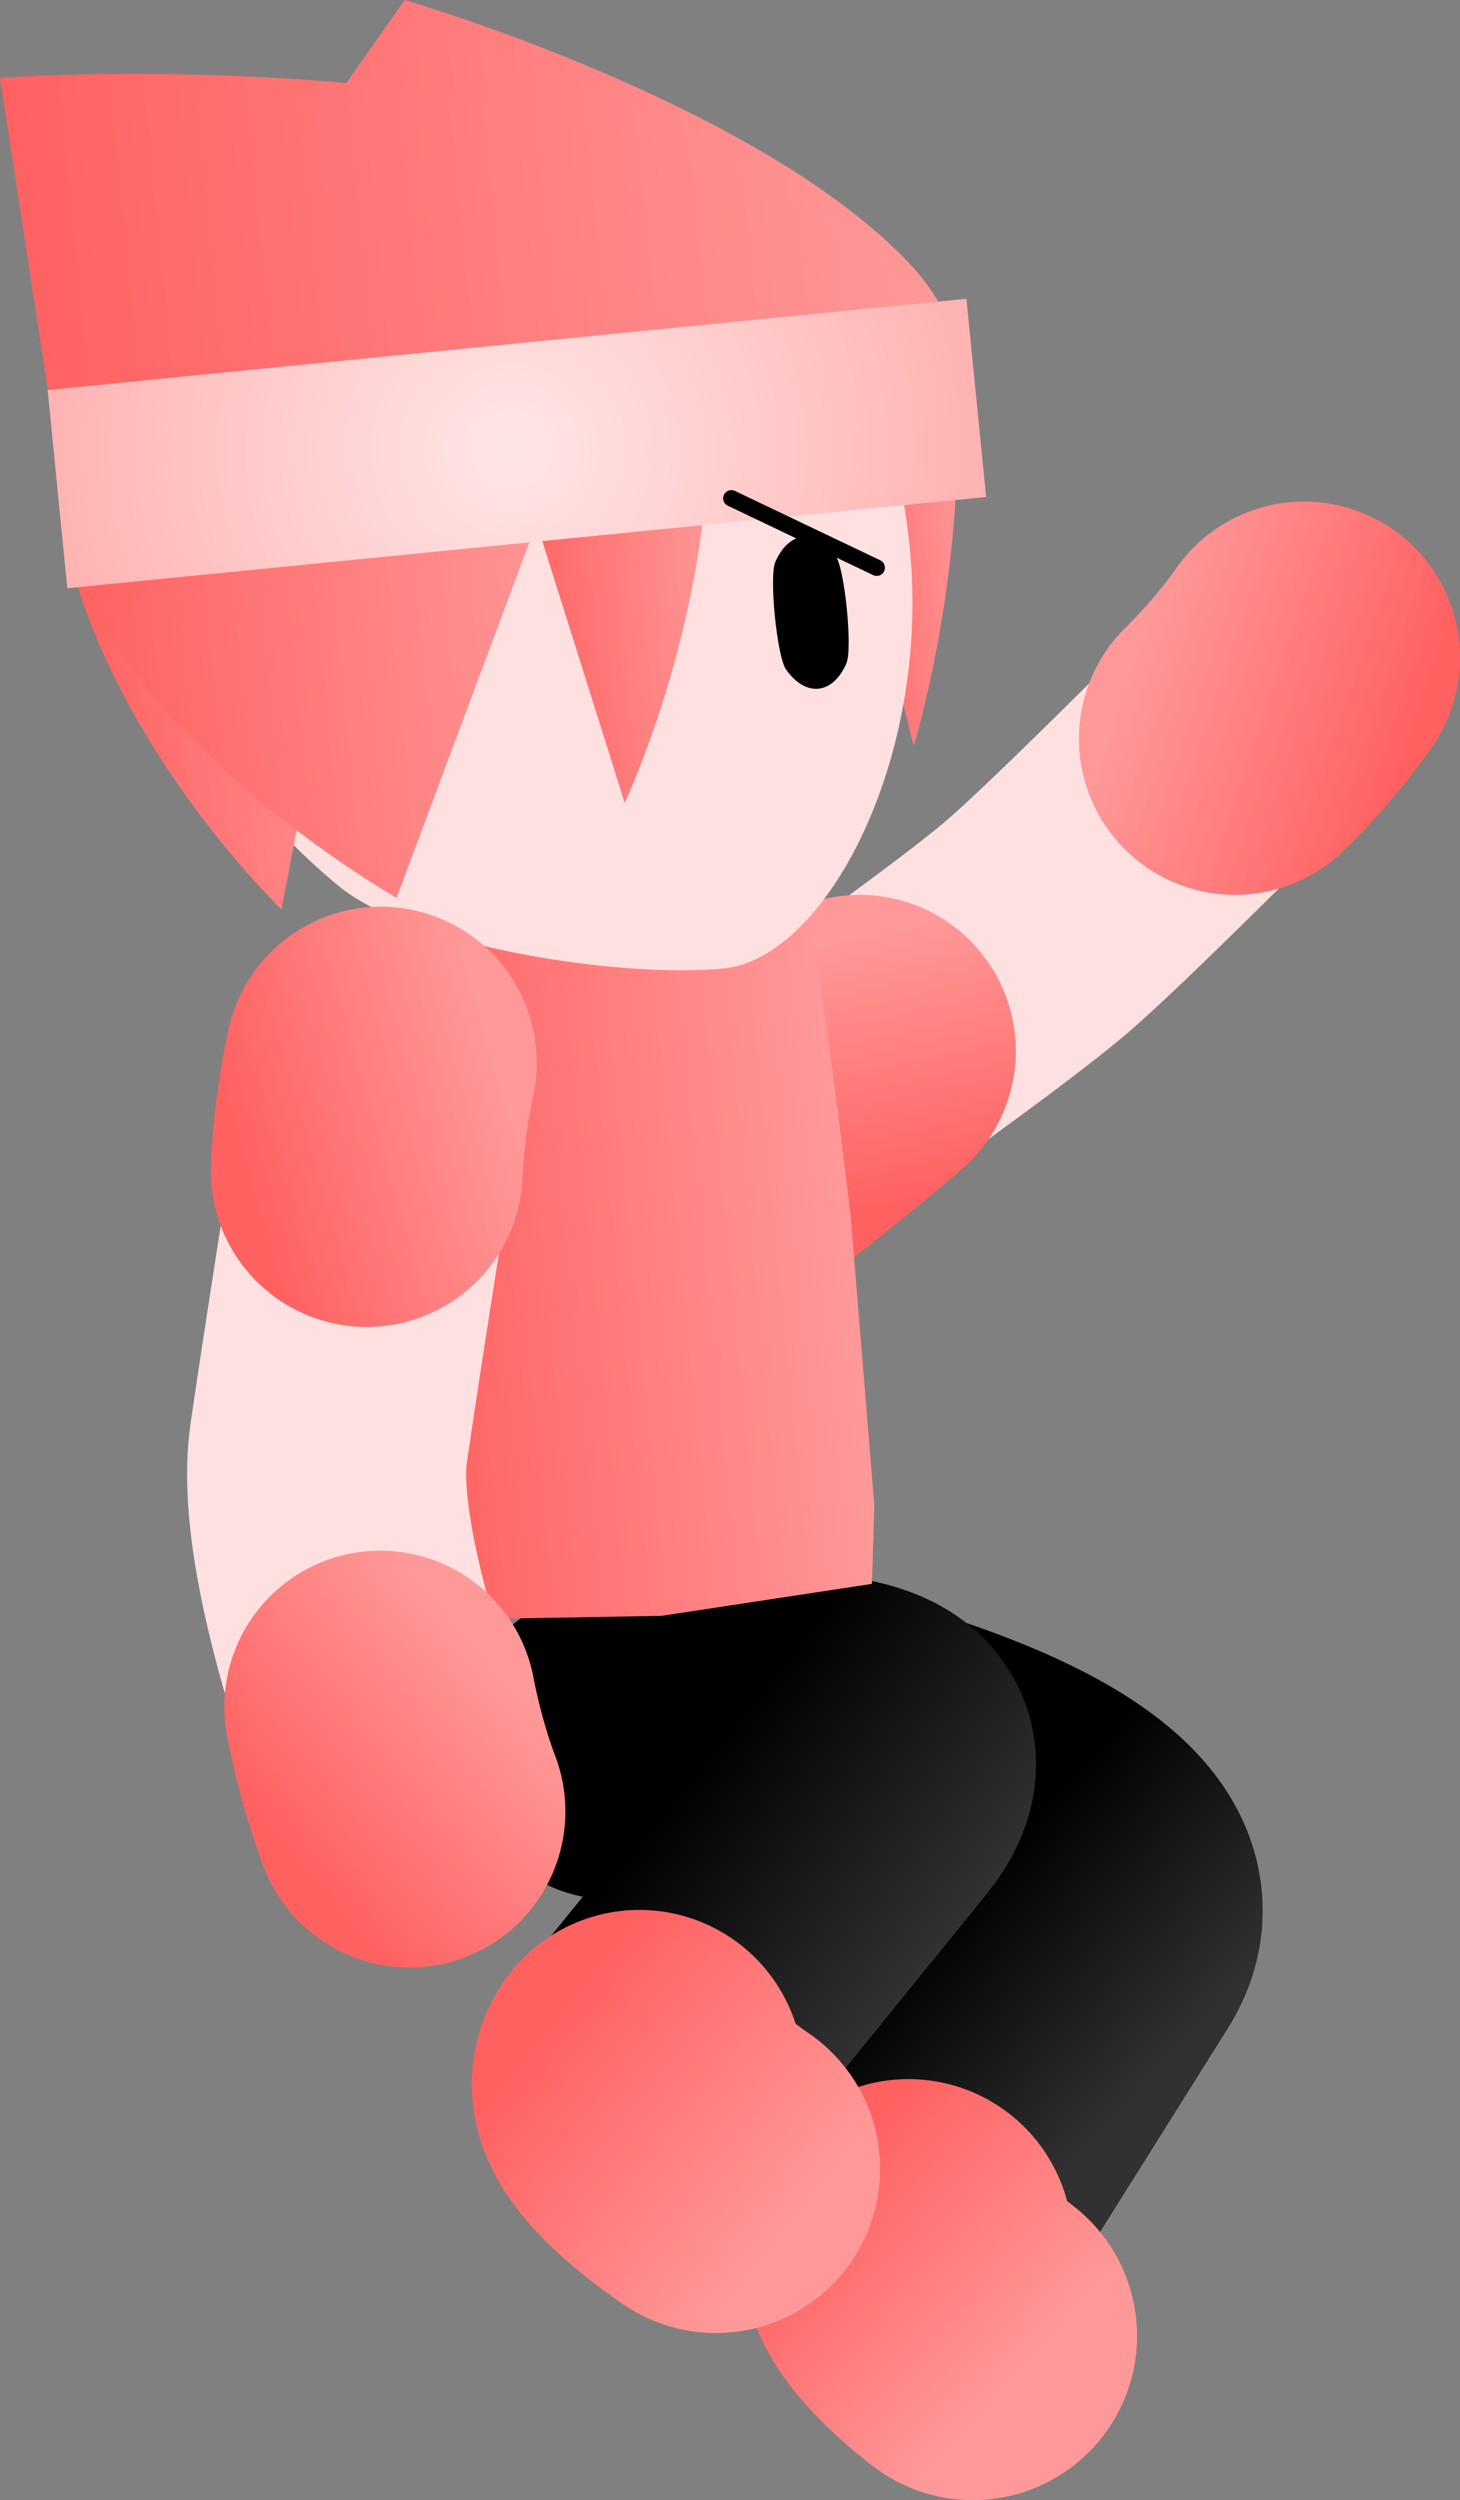 <svg version="1.1" xmlns="http://www.w3.org/2000/svg" xmlns:xlink="http://www.w3.org/1999/xlink" width="44.469" height="76.1" viewBox="0,0,44.469,76.1"><rect x="0" y="0" width="44.469" height="76.1" fill="#808080" stroke="none"/><defs><linearGradient x1="252.895" y1="198.018" x2="258.984" y2="203.52" gradientUnits="userSpaceOnUse" id="color-1"><stop offset="0" stop-color="#000000"/><stop offset="1" stop-color="#313131"/></linearGradient><linearGradient x1="249.858" y1="205.396" x2="256.237" y2="211.161" gradientUnits="userSpaceOnUse" id="color-2"><stop offset="0" stop-color="#ff6161"/><stop offset="1" stop-color="#ff9999"/></linearGradient><linearGradient x1="248.694" y1="178.586" x2="246.957" y2="170.376" gradientUnits="userSpaceOnUse" id="color-3"><stop offset="0" stop-color="#ff6161"/><stop offset="1" stop-color="#ff9999"/></linearGradient><linearGradient x1="265.404" y1="164.401" x2="256.881" y2="161.497" gradientUnits="userSpaceOnUse" id="color-4"><stop offset="0" stop-color="#ff6161"/><stop offset="1" stop-color="#ff9999"/></linearGradient><linearGradient x1="247.928" y1="158.17" x2="251.99" y2="157.766" gradientUnits="userSpaceOnUse" id="color-5"><stop offset="0" stop-color="#ff6161"/><stop offset="1" stop-color="#ff9999"/></linearGradient><linearGradient x1="245.3" y1="193.356" x2="252.555" y2="199.136" gradientUnits="userSpaceOnUse" id="color-6"><stop offset="0" stop-color="#000000"/><stop offset="1" stop-color="#313131"/></linearGradient><linearGradient x1="241.526" y1="200.47" x2="249.126" y2="206.525" gradientUnits="userSpaceOnUse" id="color-7"><stop offset="0" stop-color="#ff6161"/><stop offset="1" stop-color="#ff9999"/></linearGradient><linearGradient x1="234.809" y1="180.875" x2="248.467" y2="179.519" gradientUnits="userSpaceOnUse" id="color-8"><stop offset="0" stop-color="#ff6161"/><stop offset="1" stop-color="#ff9999"/></linearGradient><linearGradient x1="227.611" y1="160.624" x2="250.187" y2="158.383" gradientUnits="userSpaceOnUse" id="color-9"><stop offset="0" stop-color="#ffd499"/><stop offset="1" stop-color="#ffd599"/></linearGradient><linearGradient x1="223.798" y1="150.163" x2="251.153" y2="147.448" gradientUnits="userSpaceOnUse" id="color-10"><stop offset="0" stop-color="#ff6161"/><stop offset="1" stop-color="#ff9999"/></linearGradient><linearGradient x1="223.142" y1="150.76" x2="251.63" y2="147.932" gradientUnits="userSpaceOnUse" id="color-11"><stop offset="0" stop-color="#ff6161"/><stop offset="1" stop-color="#ff9999"/></linearGradient><linearGradient x1="238.054" y1="159.338" x2="244.461" y2="158.701" gradientUnits="userSpaceOnUse" id="color-12"><stop offset="0" stop-color="#ff6161"/><stop offset="1" stop-color="#ff9999"/></linearGradient><linearGradient x1="224.941" y1="162.607" x2="234.365" y2="161.672" gradientUnits="userSpaceOnUse" id="color-13"><stop offset="0" stop-color="#ff6161"/><stop offset="1" stop-color="#ff9999"/></linearGradient><linearGradient x1="224.941" y1="162.607" x2="240.502" y2="161.063" gradientUnits="userSpaceOnUse" id="color-14"><stop offset="0" stop-color="#ff6161"/><stop offset="1" stop-color="#ff9999"/></linearGradient><radialGradient cx="238.066" cy="155.381" r="14.061" gradientUnits="userSpaceOnUse" id="color-15"><stop offset="0" stop-color="#ffe6e6"/><stop offset="1" stop-color="#ffb3b3"/></radialGradient><linearGradient x1="229.815" y1="176.852" x2="237.909" y2="174.531" gradientUnits="userSpaceOnUse" id="color-16"><stop offset="0" stop-color="#ff6161"/><stop offset="1" stop-color="#ff9999"/></linearGradient><linearGradient x1="231.234" y1="197.948" x2="237.773" y2="192.531" gradientUnits="userSpaceOnUse" id="color-17"><stop offset="0" stop-color="#ff6161"/><stop offset="1" stop-color="#ff9999"/></linearGradient></defs><g transform="translate(-222.477,-141.697)"><g data-paper-data="{&quot;isPaintingLayer&quot;:true}" fill-rule="nonzero" stroke-linejoin="miter" stroke-miterlimit="10" stroke-dasharray="" stroke-dashoffset="0" style="mix-blend-mode: normal"><g fill="none" stroke-linecap="round"><path d="M248.043,194.905c0,0 10.073,2.4 7.813,5.998c-1.587,2.528 -4.283,6.822 -5.707,9.09c-0.578,0.92 1.962,2.816 1.962,2.816" stroke="url(#color-1)" stroke-width="9.5"/><path d="M252.11,212.797c0,0 -2.539,-1.896 -1.962,-2.816" stroke="url(#color-2)" stroke-width="10"/></g><g fill="none" stroke-linecap="round"><path d="M262.129,162.016c0,0 -6.254,6.36 -8.139,7.951c-2.237,1.888 -8.824,6.453 -8.824,6.453" stroke="#ffe0e0" stroke-width="8.5"/><path d="M248.666,173.685c-1.269,1.117 -3.484,2.835 -3.484,2.835" stroke="url(#color-3)" stroke-width="9.5"/><path d="M262.196,161.714c-0.964,1.389 -2.107,2.471 -2.107,2.471" stroke="url(#color-4)" stroke-width="9.5"/></g><path d="M251.617,156.161c-0.181,4.597 -1.311,8.241 -1.311,8.241l-2.924,-11.734l3.718,-0.963c0,0 0.153,-1.034 0.338,0.56c0.185,1.595 0.228,2.648 0.179,3.897z" data-paper-data="{&quot;index&quot;:null}" fill="url(#color-5)" stroke="none" stroke-width="0" stroke-linecap="butt"/><g fill="none" stroke-linecap="round"><path d="M241.165,194.774c0,0 10.383,-1.757 7.662,1.597c-1.912,2.356 -5.159,6.357 -6.874,8.471c-0.696,0.858 2.332,2.879 2.332,2.879" stroke="url(#color-6)" stroke-width="9.5"/><path d="M244.283,207.71c0,0 -3.028,-2.022 -2.332,-2.879" stroke="url(#color-7)" stroke-width="10"/></g><path d="M234.149,170.495c0.211,-1.174 2.35,-0.57 2.35,-0.57l8.036,-0.798c0,0 2.04,-0.917 2.447,0.094c0.407,1.011 1.402,9.463 1.402,9.463l0.725,8.857l-0.074,2.366l-6.414,0.974l-6.161,0.106l-0.723,-2.624l-1.028,-8.49c0,0 -1.202,-5.814 -0.561,-9.378z" fill="url(#color-8)" stroke="#001966" stroke-width="0" stroke-linecap="butt"/><path d="M237.772,148.146c3.115,-0.309 6.063,0.684 8.31,2.536c2.247,1.854 3.663,3.241 4.105,7.7c0.638,6.423 -2.556,12.484 -5.67,12.793c-3.115,0.309 -9.484,-0.661 -11.731,-2.514c-2.247,-1.854 -4.863,-4.905 -5.175,-8.038c-0.311,-3.133 0.672,-6.098 2.511,-8.357c1.839,-2.259 4.534,-3.811 7.649,-4.121z" fill="#ffe0e0" stroke="url(#color-9)" stroke-width="0" stroke-linecap="butt"/><path d="M247.932,158.62c0.277,0.395 0.518,2.83 0.324,3.271c-0.195,0.443 -0.493,0.734 -0.852,0.769c-0.359,0.036 -0.709,-0.191 -0.987,-0.587c-0.277,-0.395 -0.518,-2.83 -0.325,-3.271c0.195,-0.443 0.493,-0.734 0.852,-0.769c0.359,-0.036 0.709,0.191 0.987,0.587z" data-paper-data="{&quot;index&quot;:null}" fill="#000000" stroke="none" stroke-width="1.301" stroke-linecap="butt"/><path d="M251.736,153.724c0.004,1.838 -1.815,0.857 -1.815,0.857l-25.5,1.854l10.383,-14.738c0,0 10.343,2.999 15.107,7.746c1.294,1.29 1.822,2.442 1.825,4.281z" fill="url(#color-10)" stroke="none" stroke-width="0" stroke-linecap="butt"/><path d="M252.213,153.807c0.034,0.345 -0.875,0.913 -0.875,0.913l-26.943,1.849l-1.918,-12.502c0,0 9.117,-0.666 16.995,1.145c6.756,1.553 12.414,5.305 12.741,8.596z" fill="url(#color-11)" stroke="none" stroke-width="0" stroke-linecap="butt"/><path d="M243.949,156.94c-0.499,5.101 -2.446,9.191 -2.446,9.191l-4.052,-12.864l5.893,-1.24c0,0 0.289,-1.153 0.505,0.605c0.216,1.758 0.235,2.923 0.1,4.309z" data-paper-data="{&quot;index&quot;:null}" fill="url(#color-12)" stroke="none" stroke-width="0" stroke-linecap="butt"/><path d="M224.332,156.333c-0.12,-1.827 0.582,-0.735 0.582,-0.735l8.829,-0.199l-2.694,13.975c0,0 -3.823,-3.646 -5.8,-8.67c-0.537,-1.365 -0.797,-2.544 -0.916,-4.371z" data-paper-data="{&quot;index&quot;:null}" fill="url(#color-13)" stroke="none" stroke-width="0" stroke-linecap="butt"/><path d="M224.341,156.332c-0.08,-1.831 1.004,-0.777 1.004,-0.777l14.534,-0.766l-5.325,14.236c0,0 -6.054,-3.425 -8.985,-8.353c-0.796,-1.339 -1.147,-2.509 -1.227,-4.34z" data-paper-data="{&quot;index&quot;:null}" fill="url(#color-14)" stroke="none" stroke-width="0" stroke-linecap="butt"/><path d="M224.527,159.602l-0.599,-6.033l27.985,-2.778l0.599,6.033z" fill="url(#color-15)" stroke="none" stroke-width="0" stroke-linecap="butt"/><g fill="none" stroke-linecap="round"><path d="M235.078,196.903c0,0 -3.126,-7.579 -2.59,-11.276c0.55,-3.793 1.75,-11.236 1.75,-11.236" stroke="#ffe0e0" stroke-width="8.5"/><path d="M233.647,177.338c0.068,-1.727 0.429,-3.293 0.429,-3.293" stroke="url(#color-16)" stroke-width="9.5"/><path d="M234.948,196.834c-0.61,-1.608 -0.888,-3.188 -0.888,-3.188" stroke="url(#color-17)" stroke-width="9.5"/></g><path d="M249.18,158.977l-4.427,-2.112" fill="none" stroke="#000000" stroke-width="0.5" stroke-linecap="round"/></g></g></svg><!--rotationCenter:17.522535462342432:38.302624288997066-->